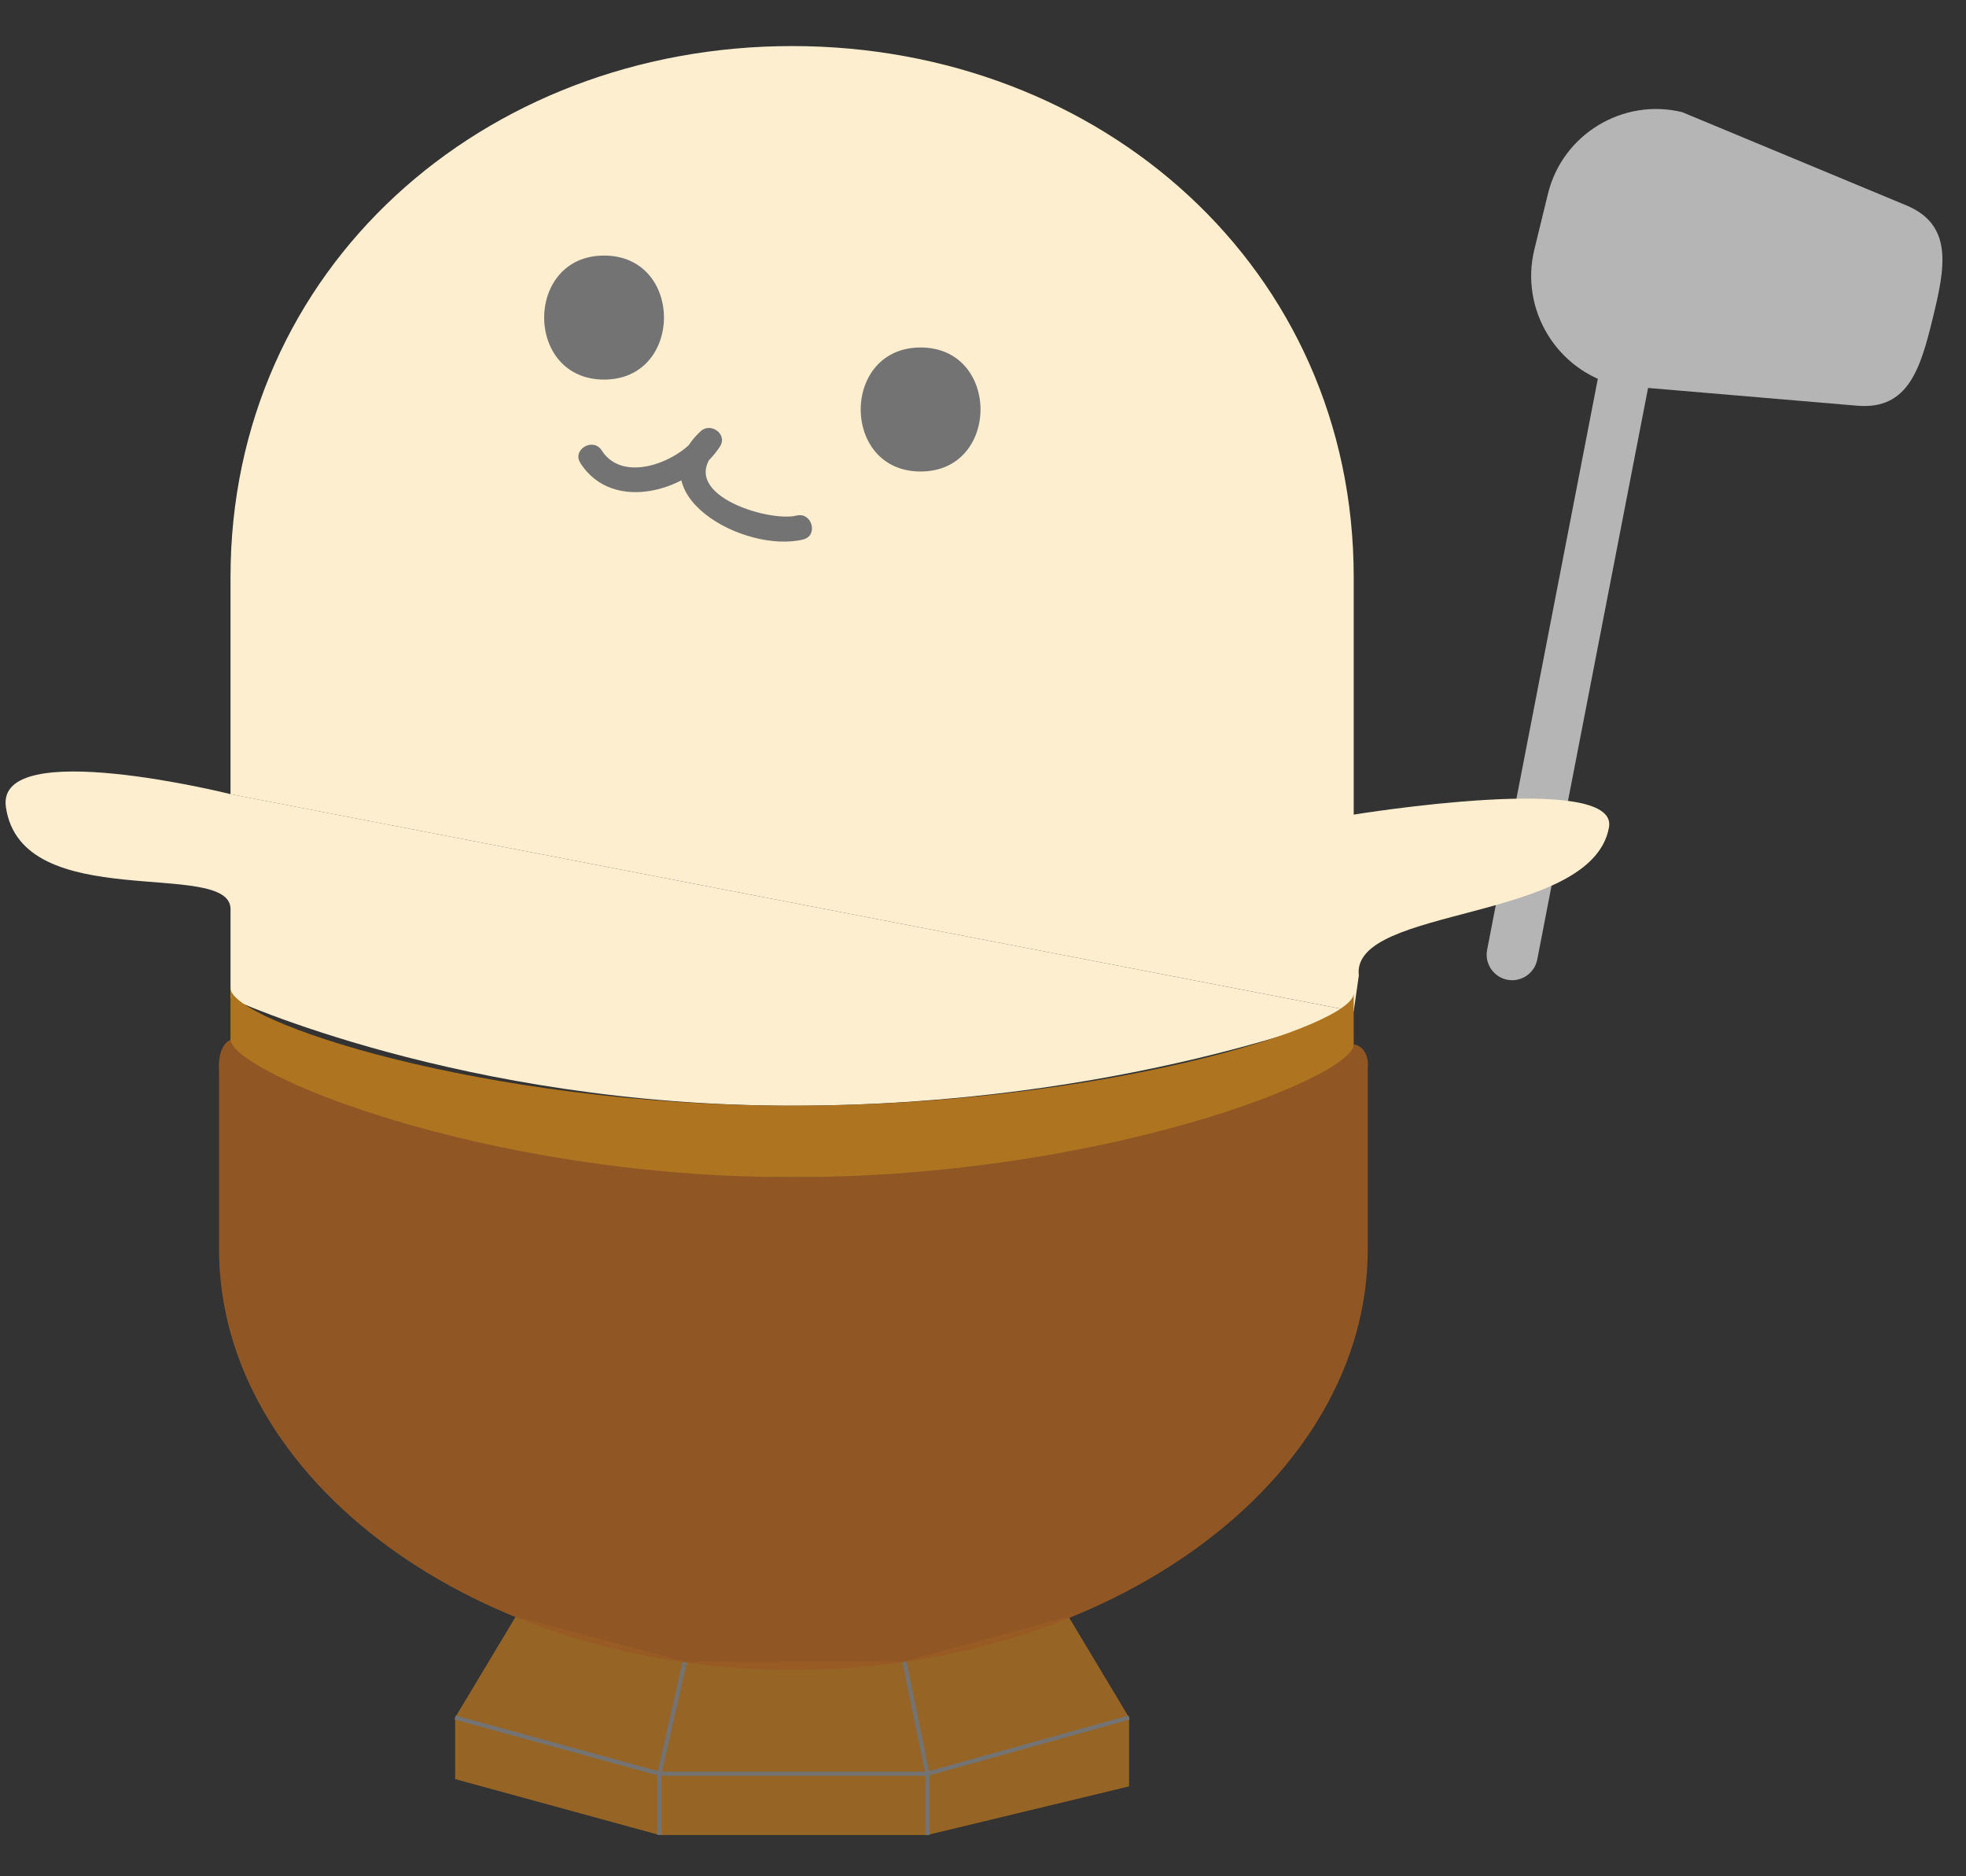 <?xml version="1.0" encoding="iso-8859-1"?>
<!-- Generator: Adobe Illustrator 21.1.0, SVG Export Plug-In . SVG Version: 6.00 Build 0)  -->
<svg version="1.1" id="&#x5716;&#x5C64;_1" xmlns="http://www.w3.org/2000/svg" xmlns:xlink="http://www.w3.org/1999/xlink" x="0px"
	 y="0px" viewBox="0 0 237.821 226.923" style="enable-background:new 0 0 237.821 226.923;" xml:space="preserve">
<rect x="0" y="0" width="237.821" height="226.923" fill="#333333" stroke="none"/>
<g>
	<path style="fill:#B5B5B5;" d="M202.387,15.09L202.387,15.09c-1.667-0.323-3.296,0.776-3.619,2.444l-18.876,97.338
		c-0.323,1.667,0.776,3.296,2.444,3.619h0c1.667,0.323,3.296-0.776,3.619-2.444l18.876-97.338
		C205.154,17.042,204.054,15.413,202.387,15.09z"/>
</g>
<g>
	<path style="fill:#B5B5B5;" d="M224.676,49.066l-29.096-2.469c-7.259-1.774-11.747-9.165-9.974-16.424l1.649-6.749
		c1.754-7.177,9.06-11.614,16.237-9.86l27.098,11.267c5.746,2.389,4.694,7.582,3.217,13.627l0,0
		C232.331,44.5,230.874,49.592,224.676,49.066z"/>
</g>
<g>
	<g>
		<path style="fill:#FCEECF;" d="M27.885,96.049V69.801c0-37.364,30.571-64.23,67.935-64.23h0c37.364,0,67.935,26.865,67.935,64.23
			v28.718c0,0,32.115-5.25,30.88,1.544c-2.1,11.549-31.253,9.438-30.262,17.91l-0.618,4.323"/>
	</g>
	<g>
		<g>
			<path style="fill:#FCEECF;" d="M27.92,96.049c0,0-28.444-7.102-27.209,1.544c1.873,13.111,27.174,6.176,27.174,12.352v3.397
				v7.411c0,0,27.998,12.969,67.935,12.969s67.935-11.425,67.935-11.425"/>
		</g>
	</g>
</g>
<g>
	<g>
		<polygon style="fill:#966525;" points="109.407,200.923 129.265,195.523 136.581,207.717 136.581,216.043 112.186,221.921 
			79.763,221.921 55.059,215.161 55.059,207.717 62.375,195.523 82.844,200.953 		"/>
	</g>
	<g>
		
			<line style="fill:#966525;stroke:#737374;stroke-width:0.5;stroke-miterlimit:10;" x1="79.763" y1="214.51" x2="82.844" y2="200.953"/>
		
			<line style="fill:#966525;stroke:#737374;stroke-width:0.5;stroke-miterlimit:10;" x1="112.186" y1="214.51" x2="79.763" y2="214.51"/>
		
			<line style="fill:#966525;stroke:#737374;stroke-width:0.5;stroke-miterlimit:10;" x1="109.407" y1="200.923" x2="112.186" y2="214.51"/>
		
			<line style="fill:#966525;stroke:#737374;stroke-width:0.5;stroke-miterlimit:10;" x1="112.186" y1="221.921" x2="112.186" y2="214.51"/>
		
			<line style="fill:#966525;stroke:#737374;stroke-width:0.5;stroke-miterlimit:10;" x1="79.763" y1="214.51" x2="79.763" y2="221.921"/>
		
			<line style="fill:#966525;stroke:#737374;stroke-width:0.5;stroke-miterlimit:10;" x1="79.763" y1="214.51" x2="55.059" y2="207.717"/>
		
			<line style="fill:#966525;stroke:#737374;stroke-width:0.5;stroke-miterlimit:10;" x1="112.186" y1="214.51" x2="136.581" y2="207.717"/>
		<g>
			<path style="fill:#966525;" d="M112.186,214.51"/>
		</g>
	</g>
</g>
<g style="opacity:0.92;">
	<path style="fill:#985A24;" d="M163.91,126.311c1.853,0.618,1.544,2.779,1.544,2.779l0,21.979
		c0,27.994-31.266,50.897-69.479,50.897h0c-38.214,0-69.479-22.904-69.479-50.897v-21.516c0,0-0.308-3.242,1.544-3.859
		c0,0,33.713,16.675,67.781,16.675S163.91,126.311,163.91,126.311z"/>
</g>
<g>
	<path style="fill:#AF7420;" d="M27.885,119.826v5.867c0,3.923,30.33,16.675,67.935,16.675s67.935-12.135,67.935-16.057v-6.176
		c0,3.923-30.33,13.587-67.935,13.587s-67.935-10.282-67.935-14.205"/>
</g>
<g>
	<g>
		<path style="fill:#737374;" d="M70.204,55.994c3.97,6.247,13.507,3.316,16.901-2.016c0.936-1.47-1.143-2.963-2.356-1.818
			c-7.95,7.509,5.28,14.822,12.404,13.085c1.875-0.457,1.081-3.351-0.798-2.893c-3.492,0.852-15.091-2.776-9.485-8.071
			c-0.785-0.606-1.571-1.212-2.356-1.818c-2.041,3.206-9.061,6.201-11.72,2.016C71.762,52.855,69.165,54.358,70.204,55.994
			L70.204,55.994z"/>
	</g>
</g>
<g>
	<g>
		<path style="fill:#737374;" d="M73.072,45.907c9.652,0,9.668-15,0-15C63.42,30.907,63.404,45.907,73.072,45.907L73.072,45.907z"/>
	</g>
</g>
<g>
	<g>
		<path style="fill:#737374;" d="M111.363,57.024c9.652,0,9.668-15,0-15C101.711,42.024,101.695,57.024,111.363,57.024
			L111.363,57.024z"/>
	</g>
</g>
</svg>
